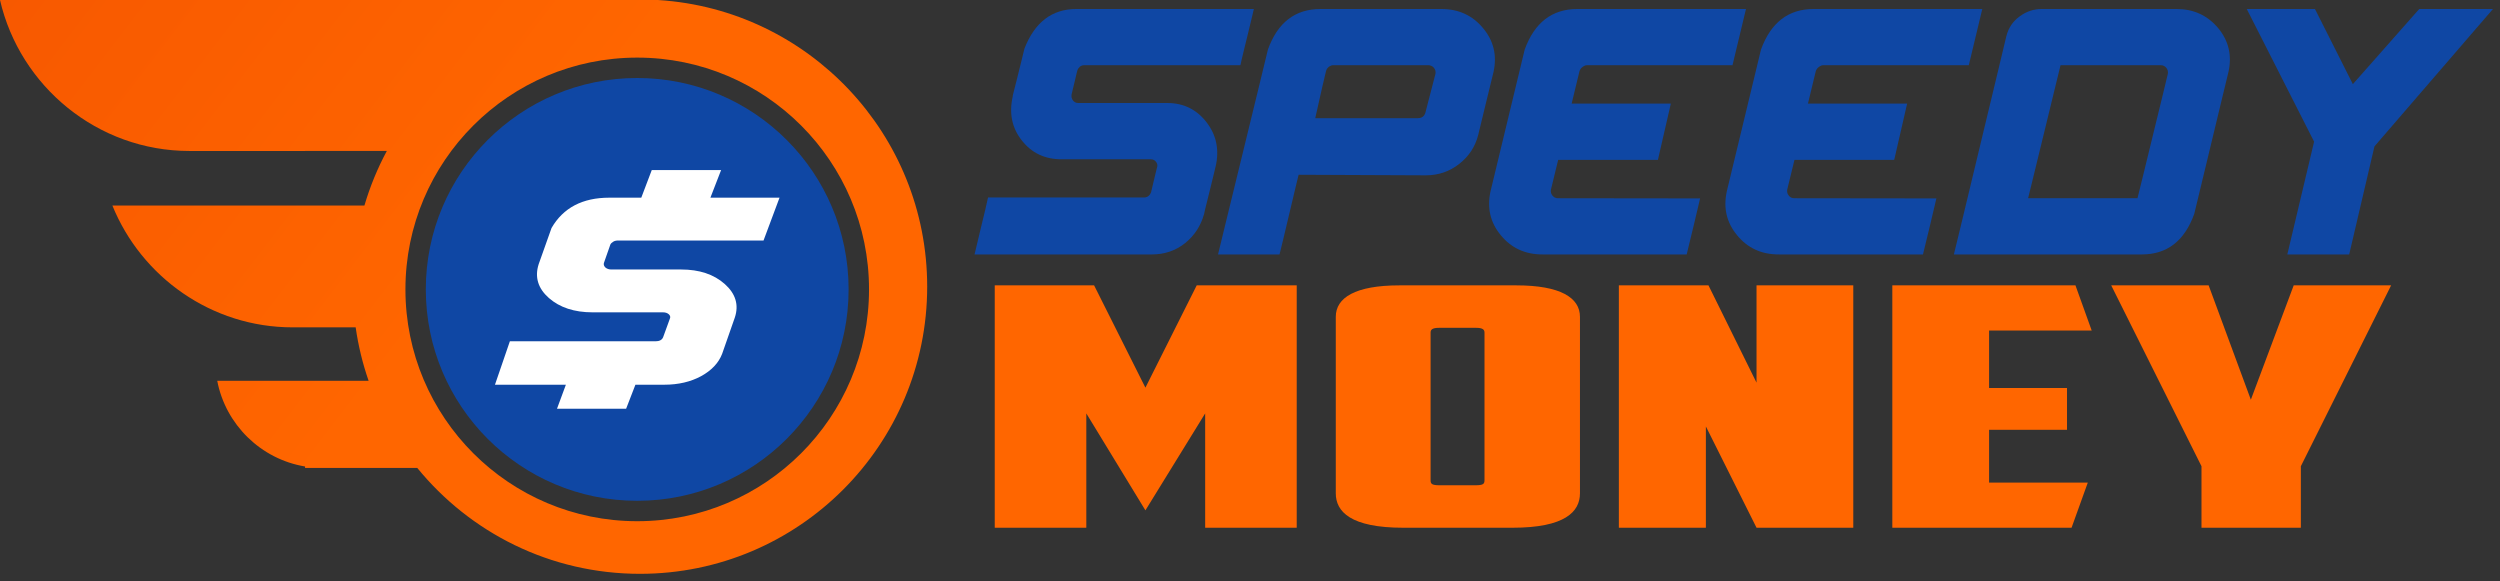 <svg width="185" height="43" viewBox="0 0 185 43" fill="none" xmlns="http://www.w3.org/2000/svg">
<rect x="0" y="0" width="185" height="43" fill="#333333" stroke="none"/>
<path d="M80.239 4.825C80.464 4.825 81.162 4.825 82.339 4.825C83.515 4.825 84.82 4.825 86.263 4.825C87.702 4.825 88.957 4.825 90.028 4.825C91.094 4.825 91.682 4.825 91.792 4.825C91.815 4.691 91.884 4.407 91.985 3.979C92.087 3.547 92.201 3.079 92.33 2.568C92.454 2.063 92.56 1.617 92.652 1.236C92.739 0.854 92.785 0.666 92.785 0.666C92.537 0.666 91.742 0.666 90.404 0.666C89.067 0.666 87.583 0.666 85.951 0.666C84.324 0.666 82.904 0.666 81.691 0.666C80.482 0.666 79.811 0.666 79.687 0.666C79.669 0.666 79.655 0.666 79.646 0.666C77.849 0.666 76.571 1.645 75.808 3.598C75.771 3.745 75.698 4.048 75.587 4.508C75.472 4.972 75.358 5.446 75.234 5.928C75.114 6.415 75.027 6.76 74.971 6.966C74.953 7.049 74.944 7.086 74.944 7.086C74.944 7.104 74.944 7.118 74.944 7.127C74.659 8.386 74.884 9.476 75.62 10.4C76.346 11.323 77.32 11.787 78.543 11.787C78.685 11.787 79.094 11.787 79.765 11.787C80.441 11.787 81.185 11.787 82.003 11.787C82.816 11.787 83.529 11.787 84.135 11.787C84.742 11.787 85.077 11.787 85.137 11.787C85.156 11.787 85.169 11.787 85.179 11.787C85.179 11.787 85.174 11.787 85.165 11.787C85.326 11.787 85.459 11.852 85.556 11.99C85.657 12.123 85.671 12.27 85.611 12.431C85.593 12.504 85.56 12.633 85.514 12.817C85.468 13.001 85.422 13.198 85.372 13.414C85.326 13.63 85.28 13.819 85.239 13.979C85.197 14.14 85.179 14.223 85.179 14.223C85.082 14.485 84.903 14.614 84.655 14.614C84.43 14.614 83.731 14.614 82.555 14.614C81.378 14.614 80.068 14.614 78.63 14.614C77.187 14.614 75.937 14.614 74.87 14.614C73.809 14.614 73.22 14.614 73.115 14.614C73.087 14.747 73.022 15.032 72.922 15.469C72.816 15.905 72.701 16.379 72.577 16.898C72.453 17.413 72.342 17.863 72.255 18.249C72.163 18.635 72.117 18.828 72.117 18.828C72.37 18.828 73.16 18.828 74.493 18.828C75.826 18.828 77.311 18.828 78.947 18.828C80.578 18.828 81.998 18.828 83.207 18.828C84.416 18.828 85.082 18.828 85.206 18.828C85.225 18.828 85.238 18.828 85.248 18.828C86.181 18.828 86.999 18.548 87.697 17.992C88.396 17.426 88.869 16.7 89.108 15.813C89.126 15.703 89.182 15.473 89.273 15.11C89.361 14.752 89.457 14.361 89.563 13.938C89.664 13.52 89.756 13.152 89.83 12.844C89.908 12.532 89.945 12.371 89.945 12.353C89.954 12.334 89.959 12.32 89.959 12.311C90.239 11.079 90.014 9.995 89.287 9.053C88.557 8.101 87.587 7.623 86.378 7.623C86.227 7.623 85.813 7.623 85.137 7.623C84.466 7.623 83.722 7.623 82.904 7.623C82.086 7.623 81.378 7.623 80.781 7.623C80.188 7.623 79.857 7.623 79.793 7.623C79.632 7.623 79.503 7.564 79.402 7.435C79.306 7.311 79.269 7.164 79.296 6.994C79.315 6.92 79.343 6.791 79.388 6.608C79.434 6.424 79.48 6.226 79.531 6.01C79.581 5.794 79.627 5.606 79.664 5.445C79.706 5.284 79.729 5.201 79.729 5.201C79.761 5.105 79.825 5.013 79.912 4.935C80.004 4.861 80.11 4.825 80.239 4.825L80.239 4.825Z" fill="#0F47A4"/>
<path d="M97.718 0.666C95.839 0.666 94.543 1.668 93.826 3.667C93.743 4.007 93.518 4.949 93.141 6.494C92.764 8.038 92.341 9.761 91.882 11.659C91.417 13.557 91.013 15.226 90.659 16.669C90.31 18.107 90.135 18.829 90.135 18.829C90.264 18.829 90.558 18.829 91.031 18.829C91.505 18.829 92.015 18.829 92.571 18.829C93.132 18.829 93.615 18.829 94.019 18.829C94.428 18.829 94.653 18.829 94.685 18.829C94.722 18.695 94.814 18.319 94.961 17.698C95.113 17.078 95.273 16.388 95.453 15.626C95.627 14.904 95.774 14.283 95.898 13.75C96.022 13.222 96.091 12.946 96.101 12.918C96.101 12.909 96.101 12.909 96.101 12.918C96.091 12.918 96.087 12.923 96.087 12.932L105.513 12.974C106.446 12.974 107.273 12.689 107.99 12.123C108.707 11.558 109.176 10.841 109.392 9.968C109.534 9.357 109.695 8.699 109.87 7.992C110.044 7.279 110.196 6.659 110.325 6.126C110.458 5.593 110.522 5.321 110.522 5.321C110.789 4.094 110.531 3.014 109.741 2.077C108.96 1.135 107.93 0.666 106.657 0.666H97.718V0.666ZM97.328 8.745C97.558 7.729 97.741 6.934 97.865 6.36C98.035 5.634 98.123 5.271 98.123 5.271C98.155 5.133 98.229 5.027 98.334 4.944C98.445 4.866 98.55 4.825 98.661 4.825C98.822 4.825 99.263 4.825 99.98 4.825C100.697 4.825 101.492 4.825 102.36 4.825C103.233 4.825 103.987 4.825 104.631 4.825C105.274 4.825 105.623 4.825 105.688 4.825C105.858 4.825 105.995 4.889 106.106 5.014C106.211 5.137 106.253 5.289 106.225 5.459C105.724 7.399 105.471 8.368 105.471 8.368C105.384 8.616 105.2 8.745 104.92 8.745H97.328V8.745Z" fill="#0F47A4"/>
<path d="M110.296 14.168L112.828 3.667C113.554 1.668 114.855 0.666 116.721 0.666H129.203L128.205 4.825H120.935H117.433C117.336 4.825 117.231 4.866 117.125 4.944C117.006 5.027 116.927 5.133 116.881 5.27L116.302 7.665H123.642L122.686 11.829H115.305L114.768 14.035C114.74 14.205 114.781 14.351 114.887 14.48C114.988 14.604 115.122 14.669 115.291 14.669L125.807 14.682C125.513 15.946 125.182 17.33 124.814 18.828H114.134C112.86 18.828 111.836 18.354 111.064 17.412C110.287 16.479 110.03 15.399 110.296 14.168L110.296 14.168Z" fill="#0F47A4"/>
<path d="M127.781 14.168L130.314 3.667C131.04 1.668 132.341 0.666 134.206 0.666H146.689L145.691 4.825H138.421H134.919C134.822 4.825 134.717 4.866 134.611 4.944C134.491 5.027 134.413 5.133 134.367 5.27L133.788 7.665H141.128L140.172 11.829H132.791L132.253 14.035C132.226 14.205 132.267 14.351 132.373 14.48C132.474 14.604 132.607 14.669 132.777 14.669L143.293 14.682C142.998 15.946 142.668 17.33 142.3 18.828H131.619C130.346 18.828 129.321 18.354 128.549 17.412C127.773 16.479 127.515 15.399 127.782 14.168L127.781 14.168Z" fill="#0F47A4"/>
<path d="M144.588 18.828C144.68 18.47 144.919 17.468 145.315 15.827C145.71 14.182 146.151 12.353 146.634 10.33C147.121 8.313 147.544 6.553 147.902 5.054C148.261 3.556 148.449 2.765 148.468 2.683C148.468 2.664 148.472 2.65 148.481 2.641C148.633 2.053 148.955 1.575 149.451 1.216C149.943 0.849 150.49 0.665 151.092 0.665C151.299 0.665 151.91 0.665 152.926 0.665C153.937 0.665 155.058 0.665 156.29 0.665C157.521 0.665 158.588 0.665 159.502 0.665C160.413 0.665 160.913 0.665 161.001 0.665C161.028 0.665 161.042 0.665 161.042 0.665C161.051 0.665 161.056 0.665 161.056 0.665C162.32 0.665 163.349 1.133 164.14 2.076C164.921 3.013 165.178 4.093 164.907 5.32C164.843 5.591 164.682 6.262 164.42 7.333C164.163 8.409 163.873 9.599 163.561 10.904C163.248 12.209 162.972 13.358 162.733 14.342C162.494 15.33 162.375 15.826 162.375 15.826C161.658 17.826 160.366 18.828 158.496 18.828C158.229 18.828 157.384 18.828 155.968 18.828C154.548 18.828 152.972 18.828 151.235 18.828C149.497 18.828 147.985 18.828 146.703 18.828C145.421 18.828 144.713 18.828 144.589 18.828L144.588 18.828ZM158.174 14.669C158.238 14.434 158.381 13.847 158.61 12.904C158.84 11.962 159.093 10.919 159.373 9.775C159.649 8.63 159.897 7.624 160.108 6.76C160.315 5.891 160.421 5.459 160.421 5.459C160.448 5.289 160.407 5.137 160.301 5.013C160.196 4.889 160.058 4.825 159.897 4.825C159.727 4.825 159.263 4.825 158.504 4.825C157.746 4.825 156.905 4.825 155.986 4.825C155.067 4.825 154.267 4.825 153.592 4.825C152.911 4.825 152.544 4.825 152.479 4.825C152.415 5.077 152.263 5.707 152.02 6.709C151.781 7.716 151.505 8.832 151.206 10.055C150.908 11.282 150.641 12.357 150.42 13.281C150.195 14.205 150.08 14.669 150.08 14.669C150.269 14.669 150.779 14.669 151.611 14.669C152.443 14.669 153.357 14.669 154.359 14.669C155.356 14.669 156.225 14.669 156.96 14.669C157.7 14.669 158.105 14.669 158.174 14.669V14.669Z" fill="#0F47A4"/>
<path d="M184.479 0.666H179.024L174.111 6.227L171.307 0.666H166.261L171.243 10.482L169.262 18.828H173.84L175.71 10.832L184.479 0.666Z" fill="#0F47A4"/>
<path fill-rule="evenodd" clip-rule="evenodd" d="M22.574 11.171H22.722H28.625C27.94 12.446 27.382 13.798 26.967 15.211H22.722H22.574H8.317C10.457 20.481 15.639 24.224 21.654 24.224H22.574H22.722H26.319C26.514 25.589 26.837 26.912 27.278 28.181H22.722H22.574H16.076C16.696 31.422 19.305 33.979 22.574 34.52V34.627H30.878C34.775 39.408 40.71 42.463 47.359 42.463C59.097 42.463 68.612 32.948 68.612 21.211C68.612 9.94 59.836 0.719 48.746 0.005V0.003H48.718L48.67 0H46.116C45.562 0 46.27 0 45.896 0H22.722H22.574H0C1.47 6.378 7.21 11.172 14.018 11.172H22.574V11.171ZM47.155 4.263C37.681 4.263 30.002 11.942 30.002 21.415C30.002 30.889 37.681 38.569 47.155 38.569C56.628 38.569 64.308 30.889 64.308 21.415C64.308 11.943 56.628 4.263 47.155 4.263V4.263Z" fill="url(#paint0_linear)"/>
<path fill-rule="evenodd" clip-rule="evenodd" d="M47.153 5.772C38.513 5.772 31.51 12.775 31.51 21.415C31.51 30.055 38.513 37.059 47.153 37.059C55.794 37.059 62.797 30.055 62.797 21.415C62.797 12.775 55.793 5.772 47.153 5.772Z" fill="#0F47A4"/>
<path d="M45.168 18.093L44.688 19.463C44.657 19.585 44.698 19.699 44.805 19.8C44.917 19.893 45.061 19.942 45.239 19.942H50.4C51.748 19.942 52.825 20.299 53.632 21.017C54.438 21.735 54.688 22.565 54.377 23.498L53.438 26.183C53.178 26.859 52.657 27.411 51.881 27.837C51.105 28.257 50.196 28.469 49.16 28.469H47.021L46.332 30.248H41.217L41.875 28.469H36.627L37.73 25.256H48.502C48.793 25.256 48.982 25.16 49.068 24.962L49.563 23.602C49.625 23.477 49.604 23.366 49.502 23.265C49.395 23.165 49.247 23.113 49.068 23.113H43.851C42.503 23.113 41.426 22.759 40.62 22.055C39.813 21.343 39.558 20.511 39.859 19.557L40.813 16.872C41.681 15.373 43.106 14.628 45.091 14.628H47.455L48.231 12.584H53.362L52.57 14.628H57.685L56.501 17.798H45.735C45.597 17.798 45.474 17.826 45.377 17.888C45.275 17.951 45.204 18.017 45.168 18.093L45.168 18.093Z" fill="white"/>
<path d="M84.76 37.766L89.182 30.592V39.053H95.957V21.117H88.557L84.76 28.687L80.964 21.117H73.611V39.053H80.387V30.592L84.76 37.766Z" fill="#FF6600"/>
<path d="M109.228 24.259C109.708 24.259 109.853 24.383 109.853 24.605V35.539C109.853 35.811 109.757 35.91 109.18 35.91H106.537C105.96 35.91 105.864 35.812 105.864 35.539V24.605C105.864 24.383 106.008 24.259 106.489 24.259H109.228H109.228ZM116.917 23.443C116.917 22.033 115.475 21.117 112.208 21.117H103.557C100.29 21.117 98.848 22.032 98.848 23.443V36.505C98.848 37.865 99.953 39.053 103.846 39.053H111.919C115.812 39.053 116.917 37.865 116.917 36.505V23.443H116.917Z" fill="#FF6600"/>
<path d="M119.795 39.053H126.235V31.557L129.983 39.053H137.143V21.117H129.983V28.316L126.427 21.117H119.795V39.053Z" fill="#FF6600"/>
<path d="M140.032 39.053H153.295L154.497 35.713H147.192V31.804H152.959V28.712H147.192V24.457H154.785L153.584 21.117H140.032V39.053Z" fill="#FF6600"/>
<path d="M170.263 34.501L176.943 21.117H169.734L166.563 29.578L163.439 21.117H156.23L162.91 34.501V39.053H170.263V34.501Z" fill="#FF6600"/>
<defs>
<linearGradient id="paint0_linear" x1="34.306" y1="21.232" x2="-60.886" y2="-51.693" gradientUnits="userSpaceOnUse">
<stop stop-color="#FF6600"/>
<stop offset="1" stop-color="#E83E00"/>
</linearGradient>
</defs>
</svg>
